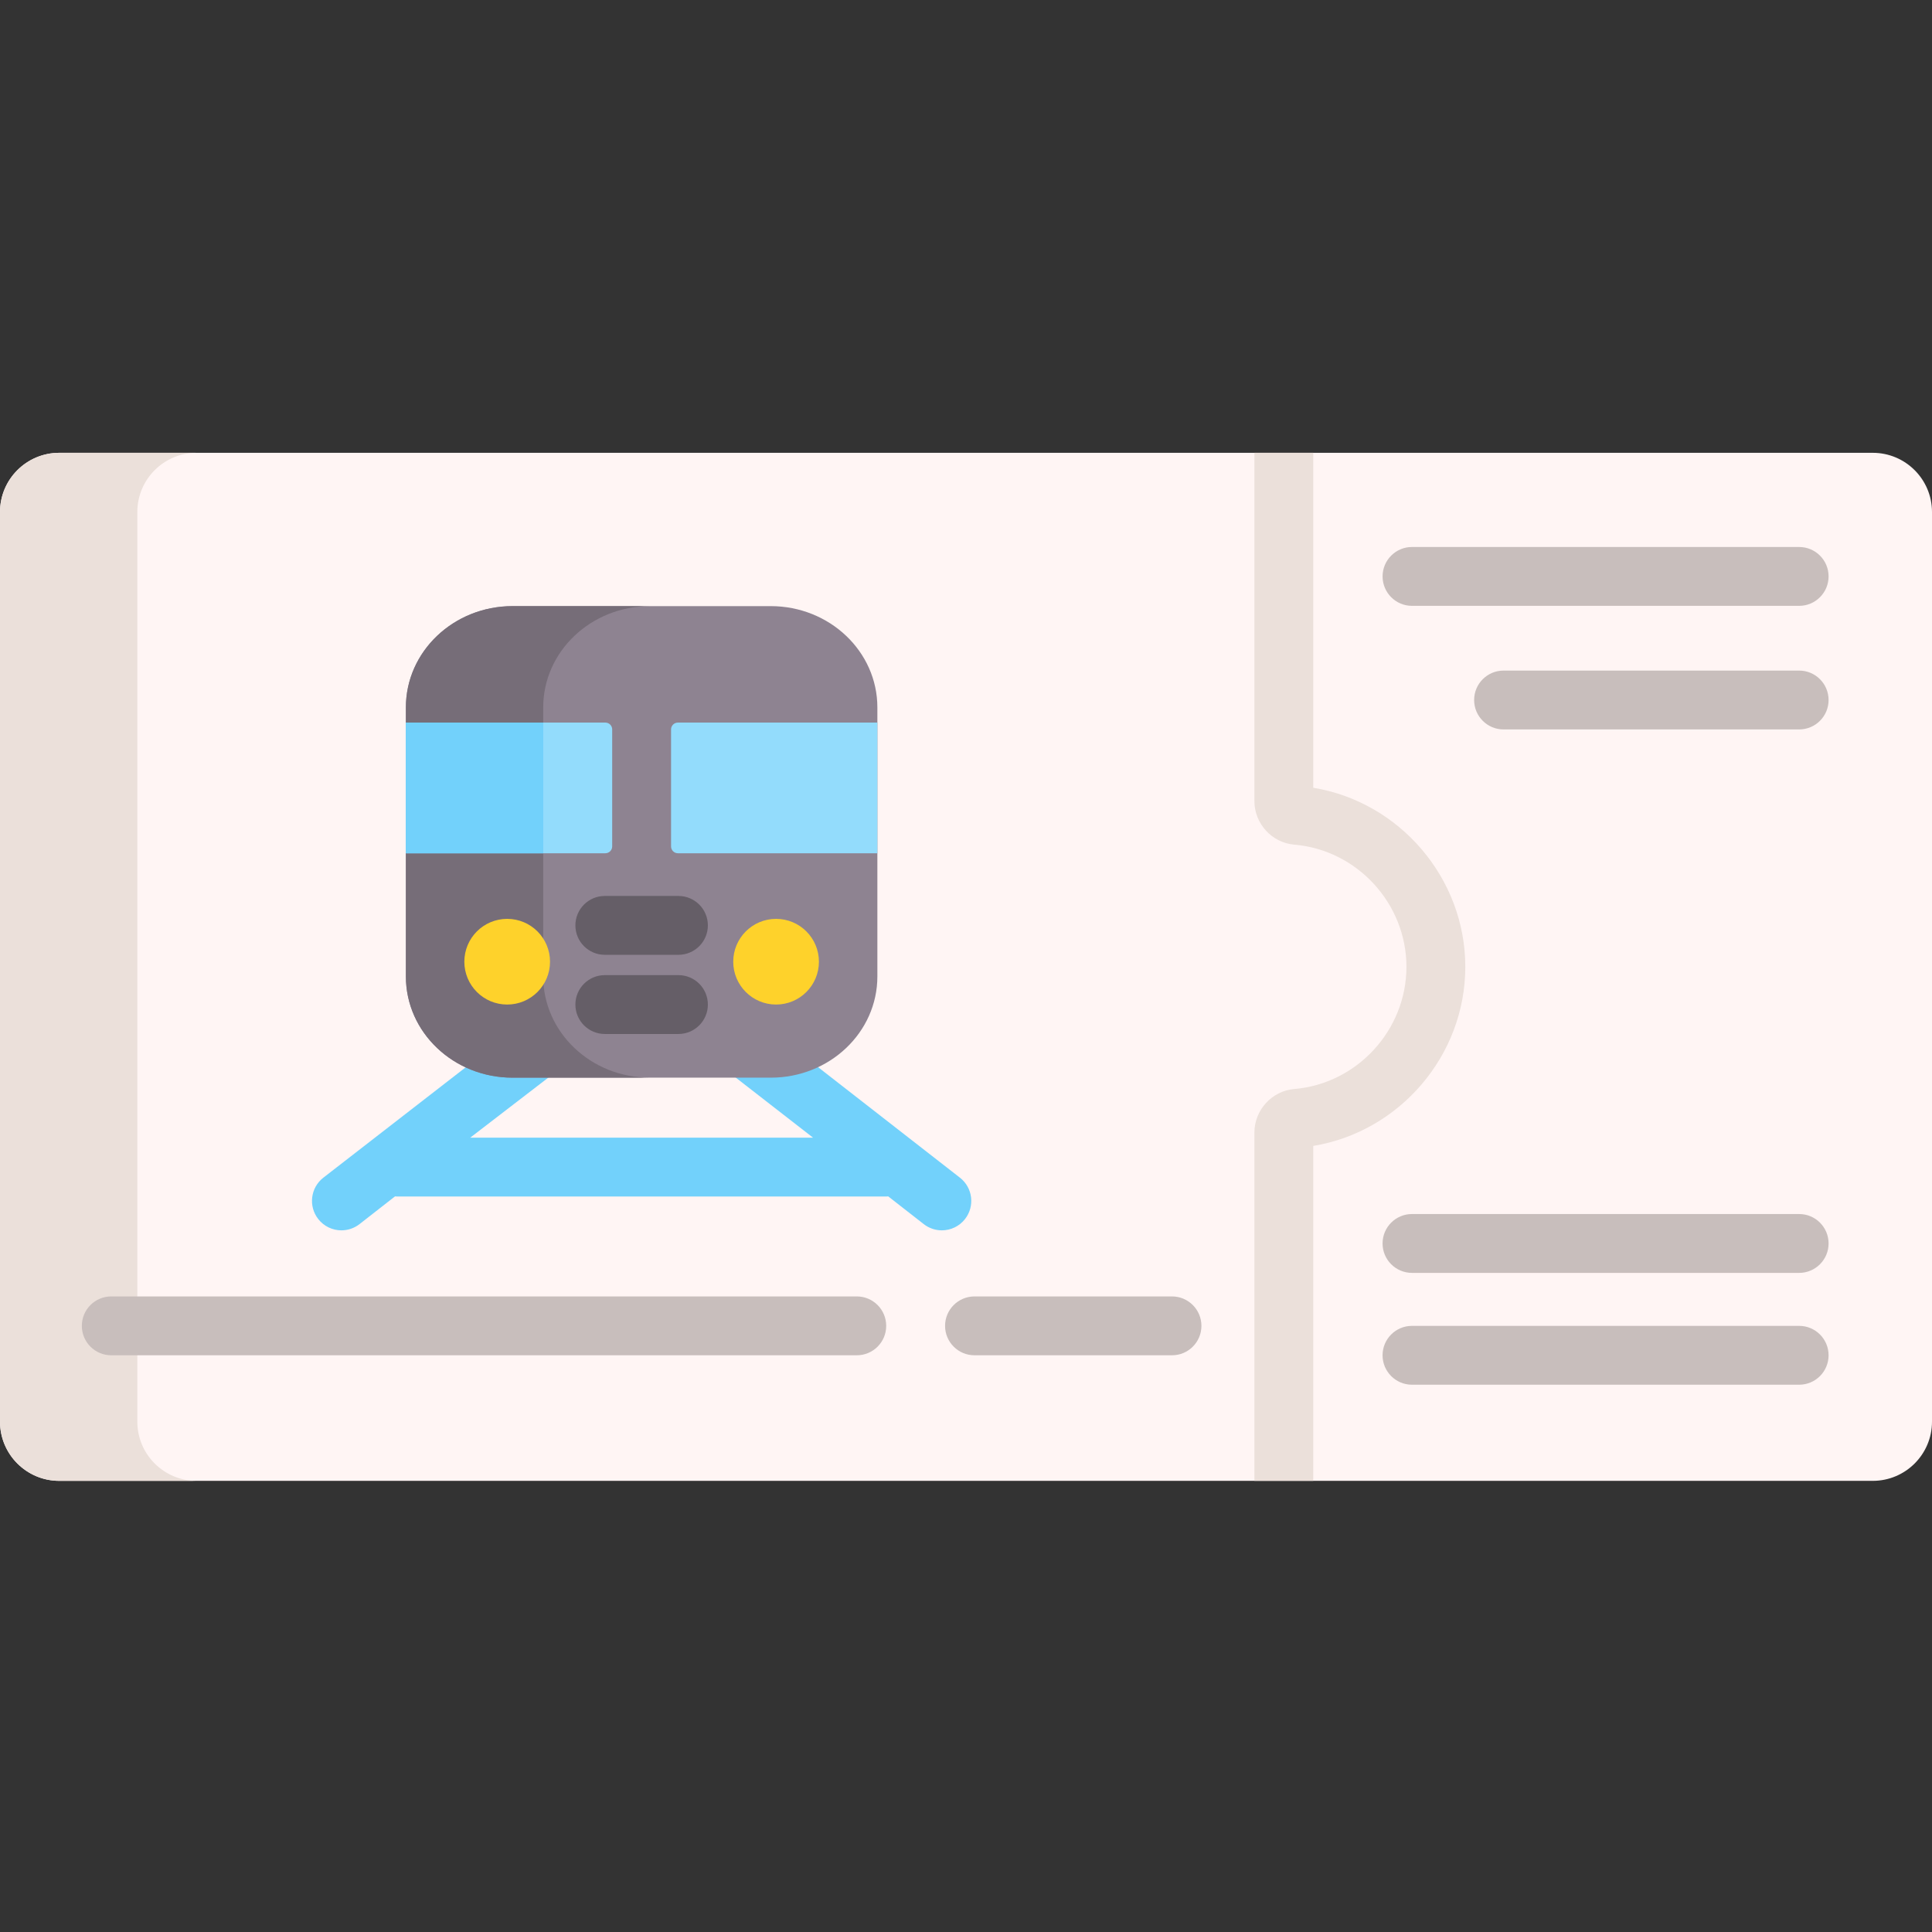 <svg height="512pt" viewBox="0 -120 512 512" width="512pt" xmlns="http://www.w3.org/2000/svg"><rect x="0" y="-120" width="512" height="512" fill="#333333" stroke="none"/><path d="m512 15.691v241.059c0 8.66-7.031 15.691-15.703 15.691h-480.594c-8.672 0-15.703-7.031-15.703-15.691v-241.059c0-8.66 7.031-15.691 15.703-15.691h480.594c8.672 0 15.703 7.031 15.703 15.691zm0 0" fill="#fff5f4"/><path d="m52.098 272.441h-36.395c-8.672 0-15.703-7.031-15.703-15.691v-241.059c0-8.66 7.031-15.691 15.703-15.691h36.395c-8.672 0-15.703 7.031-15.703 15.691v241.059c0 8.66 7.031 15.691 15.703 15.691zm0 0" fill="#ebe0da"/><path d="m388.32 136.219c0 23.531-17.418 43.695-40.293 47.461v88.762h-15.598v-92.289c0-5.977 4.637-11.051 10.562-11.551 16.672-1.406 29.73-15.629 29.73-32.383 0-16.75-13.059-30.977-29.73-32.379-5.926-.5-10.562-5.574-10.562-11.555v-92.285h15.598v88.762c22.875 3.766 40.293 23.926 40.293 47.457zm0 0" fill="#ebe0da"/><g fill="#c8bebc"><path d="m476.793 201.73h-102.598c-4.309 0-7.801 3.492-7.801 7.797 0 4.309 3.492 7.801 7.801 7.801h102.598c4.309 0 7.801-3.492 7.801-7.801 0-4.305-3.492-7.797-7.801-7.797zm0 0"/><path d="m374.195 40.555h102.602c4.305 0 7.797-3.492 7.797-7.801 0-4.305-3.492-7.797-7.797-7.797h-102.602c-4.305 0-7.797 3.492-7.797 7.797 0 4.309 3.488 7.801 7.797 7.801zm0 0"/><path d="m476.793 57.711h-78.332c-4.309 0-7.801 3.492-7.801 7.801 0 4.305 3.492 7.797 7.801 7.797h78.332c4.309 0 7.801-3.492 7.801-7.797 0-4.309-3.492-7.801-7.801-7.801zm0 0"/><path d="m476.793 231.367h-102.598c-4.309 0-7.801 3.492-7.801 7.797 0 4.309 3.492 7.801 7.801 7.801h102.598c4.309 0 7.801-3.492 7.801-7.801 0-4.305-3.492-7.797-7.801-7.797zm0 0"/><path d="m250.453 231.367c0 4.305 3.492 7.797 7.801 7.797h52.34c4.305 0 7.797-3.492 7.797-7.797 0-4.309-3.492-7.801-7.797-7.801h-52.34c-4.309 0-7.801 3.492-7.801 7.801zm0 0"/><path d="m29.488 223.566c-4.309 0-7.801 3.492-7.801 7.801 0 4.305 3.492 7.797 7.801 7.797h197.57c4.309 0 7.797-3.492 7.797-7.797 0-4.309-3.488-7.801-7.797-7.801zm0 0"/></g><path d="m254.402 192.105-55.723-43.41c-3.395-2.652-8.297-2.051-10.949 1.348-2.648 3.395-2.047 8.293 1.348 10.945l26.379 20.5h-90.836l25.137-19.328c3.395-2.648 4-7.551 1.348-10.945-2.652-3.395-7.551-3.996-10.949-1.348l-54.48 42.238c-3.395 2.652-3.996 7.555-1.344 10.949 1.535 1.969 3.832 3 6.148 3 1.68 0 3.371-.543 4.797-1.652l9.402-7.344c.184.012.363.027.547.027h129.625c.184 0 .363-.016.543-.027l9.406 7.344c1.426 1.113 3.117 1.652 4.793 1.652 2.32 0 4.617-1.031 6.152-3 2.652-3.398 2.051-8.297-1.344-10.949zm0 0" fill="#72d1fb"/><path d="m232.512 67.48v71.289c0 14.812-12.648 26.824-28.246 26.824h-68.449c-15.602 0-28.25-12.012-28.25-26.824v-71.289c0-14.828 12.664-26.852 28.281-26.852h68.383c15.621 0 28.281 12.023 28.281 26.852zm0 0" fill="#8e8391"/><path d="m179.793 133.035h-19.512c-4.305 0-7.797-3.492-7.797-7.797 0-4.309 3.492-7.801 7.797-7.801h19.512c4.309 0 7.801 3.492 7.801 7.801 0 4.305-3.492 7.797-7.801 7.797zm0 0" fill="#655e67"/><path d="m179.793 154.016h-19.512c-4.305 0-7.797-3.492-7.797-7.801 0-4.305 3.492-7.797 7.797-7.797h19.512c4.309 0 7.801 3.492 7.801 7.797 0 4.309-3.492 7.801-7.801 7.801zm0 0" fill="#655e67"/><path d="m172.211 165.59h-36.398c-15.598 0-28.25-12.012-28.25-26.82v-71.289c0-14.828 12.664-26.852 28.281-26.852h36.398c-15.621 0-28.285 12.023-28.285 26.852v71.289c0 14.809 12.656 26.82 28.254 26.82zm0 0" fill="#766d78"/><path d="m107.562 71.492h52.859c1.004 0 1.816.812 1.816 1.816v30.996c0 1.004-.812 1.816-1.816 1.816h-52.859zm0 0" fill="#93dcfc"/><path d="m232.512 71.492v34.629h-52.855c-1.012 0-1.82-.812-1.82-1.82v-31c0-.996.809-1.809 1.82-1.809zm0 0" fill="#93dcfc"/><path d="m145.762 134.863c0 6.27-5.082 11.352-11.352 11.352-6.273 0-11.355-5.082-11.355-11.352 0-6.273 5.082-11.355 11.355-11.355 6.27 0 11.352 5.082 11.352 11.355zm0 0" fill="#fed22b"/><path d="m217.023 134.863c0 6.27-5.082 11.352-11.352 11.352-6.273 0-11.355-5.082-11.355-11.352 0-6.273 5.082-11.355 11.355-11.355 6.27 0 11.352 5.082 11.352 11.355zm0 0" fill="#fed22b"/><path d="m107.562 71.492h36.395v34.629h-36.395zm0 0" fill="#72d1fb"/><path d="m107.562 71.492h36.395v34.629h-36.395zm0 0" fill="#72d1fb"/></svg>